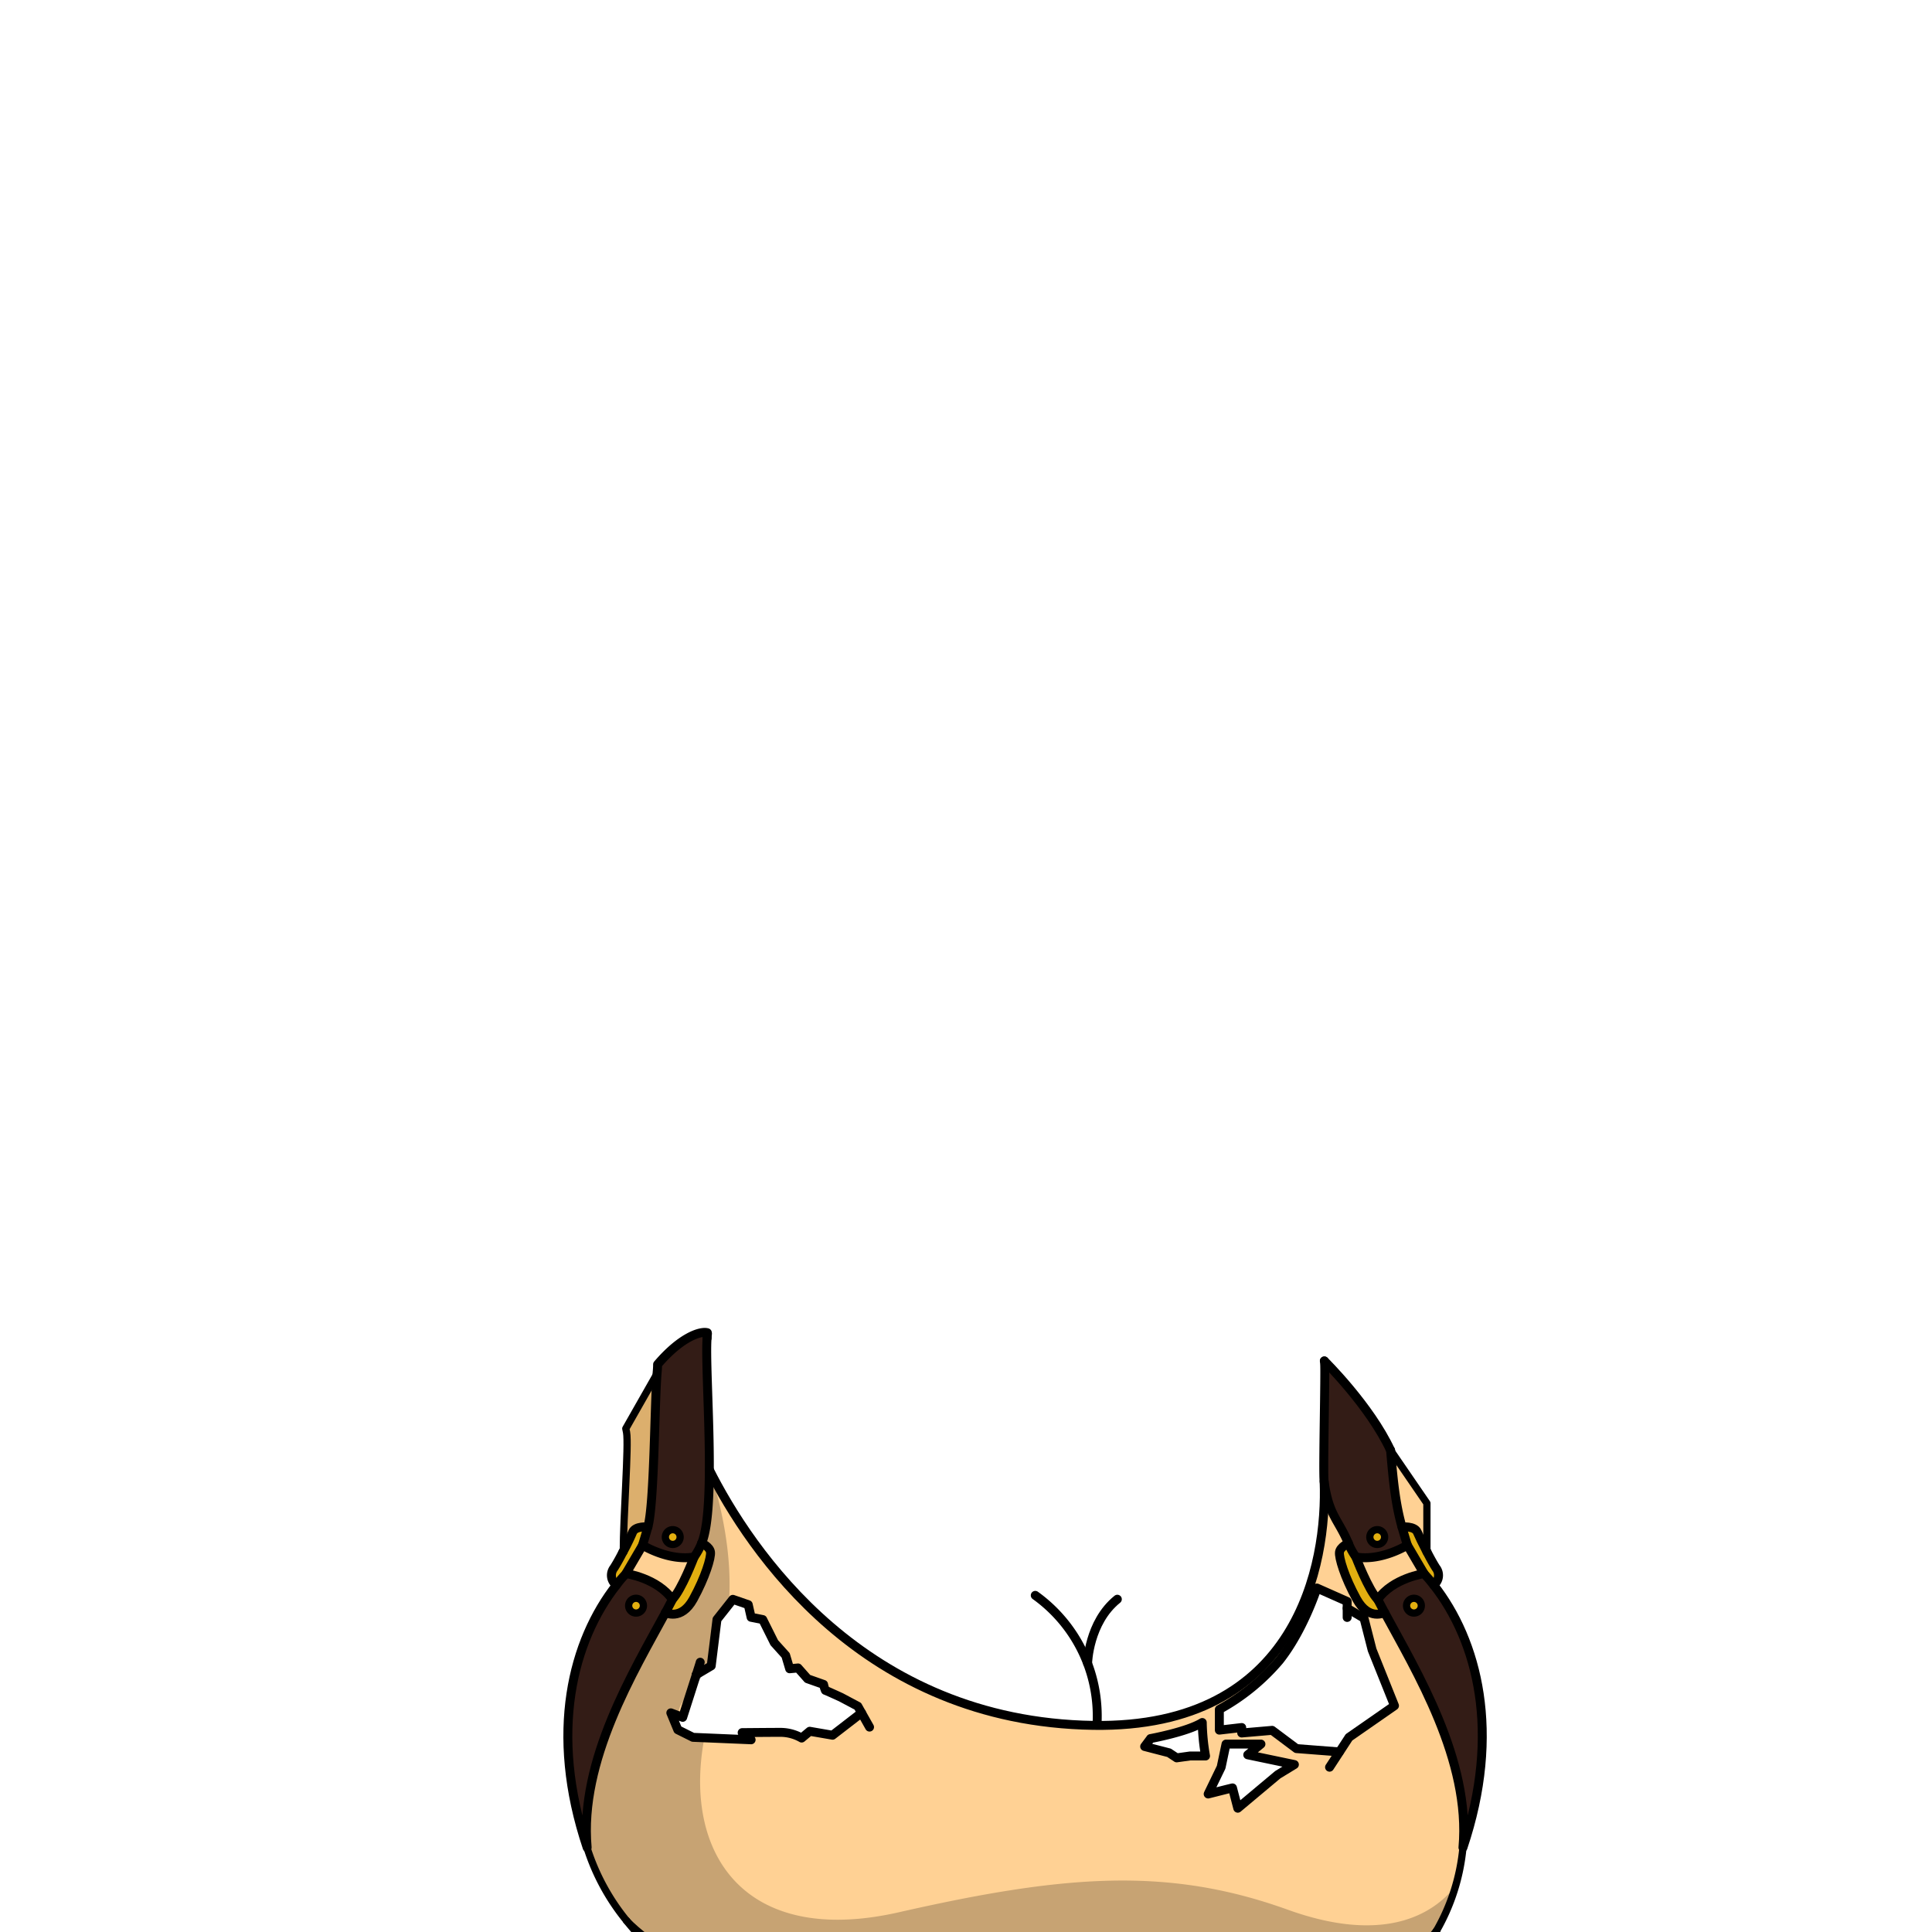 <svg xmlns="http://www.w3.org/2000/svg" xmlns:xlink="http://www.w3.org/1999/xlink" viewBox="0 0 432 432">
  <defs>
    <style>.GUNDAN_MONKEY_OUTFIT_MONKEY_OUTFIT_11_cls-1,.GUNDAN_MONKEY_OUTFIT_MONKEY_OUTFIT_11_cls-11,.GUNDAN_MONKEY_OUTFIT_MONKEY_OUTFIT_11_cls-4{fill:none;}.GUNDAN_MONKEY_OUTFIT_MONKEY_OUTFIT_11_cls-2{isolation:isolate;}.GUNDAN_MONKEY_OUTFIT_MONKEY_OUTFIT_11_cls-3{clip-path:url(#GUNDAN_MONKEY_OUTFIT_MONKEY_OUTFIT_11_clip-path);}.GUNDAN_MONKEY_OUTFIT_MONKEY_OUTFIT_11_cls-11,.GUNDAN_MONKEY_OUTFIT_MONKEY_OUTFIT_11_cls-4{stroke:#000;stroke-linecap:round;stroke-linejoin:round;}.GUNDAN_MONKEY_OUTFIT_MONKEY_OUTFIT_11_cls-4{stroke-width:2px;}.GUNDAN_MONKEY_OUTFIT_MONKEY_OUTFIT_11_cls-5{fill:#e2af10;}.GUNDAN_MONKEY_OUTFIT_MONKEY_OUTFIT_11_cls-6{fill:#331c16;}.GUNDAN_MONKEY_OUTFIT_MONKEY_OUTFIT_11_cls-7{fill:#ffd194;}.GUNDAN_MONKEY_OUTFIT_MONKEY_OUTFIT_11_cls-8{fill:#9b6d2c;}.GUNDAN_MONKEY_OUTFIT_MONKEY_OUTFIT_11_cls-9{fill:#dcaf6d;}.GUNDAN_MONKEY_OUTFIT_MONKEY_OUTFIT_11_cls-10{opacity:0.22;mix-blend-mode:multiply;}.GUNDAN_MONKEY_OUTFIT_MONKEY_OUTFIT_11_cls-11{stroke-width:1.62px;}</style>
    <clipPath id="clip-path">
      <path class="GUNDAN_MONKEY_OUTFIT_MONKEY_OUTFIT_11_cls-1" d="M303.07,216.51a.8.8,0,0,1,.07.36.91.91,0,0,1-.65.82l-1.28.44c.07.9.15,1.73.26,2.51a65.28,65.28,0,0,1,9.95,6.19c.38.29,1.15.9,2,1.64.33.29.68.6,1,.91a.91.91,0,0,1,.11,1.15.89.89,0,0,1-.74.39h0a1,1,0,0,1-.35-.07,41.57,41.57,0,0,0-3.92-1.52l-.11,0c-.51-.17-1-.34-1.51-.48l-.44-.13-.52-.15a57.15,57.15,0,0,0-5.92-1.33l0,.14a146.6,146.6,0,0,0,15.83,6.06A102.31,102.31,0,0,0,329,236.46a66,66,0,0,0,11.45,1.17.89.89,0,0,1,.35,1.71,20.21,20.21,0,0,1-2.13.79A47.53,47.53,0,0,1,328.42,242l0,.14.26.1q.48.17,1,.39l.89.37.12,0,1,.42c.21.09.44.2.65.31s.71.33,1.08.53c1,.5,1.91,1,2.83,1.59l.13.08a4.53,4.53,0,0,1,.4.26l.71.46.6.41c.76.52,1.58,1.16,2.44,1.88l.15.12a3.76,3.76,0,0,1,.32.28c.34.29.72.64,1.09,1l.43.42c.11.1.21.21.31.32a3.5,3.5,0,0,1,.37.39c.17.17.35.36.52.56s.28.3.44.49c.73.86,1.39,1.73,2,2.64.16.22.32.46.47.71l.08.12.28.47a31.6,31.6,0,0,1,1.53,2.88c.09.23.18.43.3.68s.31.78.49,1.24l0,.11c.09.24.18.49.27.76,0,0,0,.08,0,.14s.14.84.26,2.06c1.19,1.64,2.28,3.3,3.24,4.94,9.54,16.31,11.44,39.67,4.73,58.13a55,55,0,0,1-17.93,25c-1.11.85-2.28,1.66-3.57,2.47a37.52,37.52,0,0,1-14.55,5.38q-.76.11-1.56.18h-.1l-.41,0c-.74.06-1.5.09-2.27.09h-.59c-.51,0-1,0-1.57-.05s-1.37-.09-2.15-.18a36.5,36.5,0,0,1-4.27-.79l-.13,0-.35-.1a40,40,0,0,1-12.72-5.89,51.47,51.47,0,0,1-16.93-20.07.89.89,0,0,1,.41-1.19.9.9,0,0,1,1.2.41A49.64,49.64,0,0,0,296.65,352a39.14,39.14,0,0,0,12.46,3c.67,0,1.37.08,2.08.08.4,0,.8,0,1.19,0l.63,0c8.33-.49,16.63-4.53,23.36-11.38a47.91,47.91,0,0,0,8.93-12.74,31.09,31.09,0,0,0,.55-11.57c-.07-.54-.16-1.08-.25-1.6a50.87,50.87,0,0,0-5.57-15.1,77.07,77.07,0,0,0-9.13-13.39l-.13.07c.5,1.57.91,3,1.24,4.45.25,1.06.47,2.18.68,3.34a51.32,51.32,0,0,1,.36,16.08v.16c-.14,1-.35,2.16-.63,3.42l-.06.27c-.07.29-.14.56-.21.83a1.05,1.05,0,0,1-.71.68s0,.08,0,.11v-.07l-.06-.06h-.07a.64.64,0,0,1-.24,0,.85.85,0,0,1-.54-.42.93.93,0,0,1-.06-.74c0-.18.09-.36.12-.55a29.65,29.65,0,0,0-2.19-7.72,44.57,44.57,0,0,0-5.79-9.54c-.85-1.11-1.71-2.15-2.53-3.1l-.45-.52a65.33,65.33,0,0,0-10.8-9.73,57,57,0,0,0-6.14-3.82l-.09.11a40.21,40.21,0,0,1,4.29,5.46c.31.47.6.94.88,1.43.05.07.2.37.2.37.13.23.26.47.39.74a20.07,20.07,0,0,1,.86,2,28,28,0,0,1,1.5,5.08,4.64,4.64,0,0,1,.11.65,12.65,12.65,0,0,1,.16,1.88c0,5.4-3.67,9.4-9.78,15.35a.89.89,0,0,1-1.25,0,.9.9,0,0,1,0-1.25,26.8,26.8,0,0,0,5.92-8.79,14.43,14.43,0,0,0,.26-9.92A18,18,0,0,0,305,293a20.63,20.63,0,0,0-1.35-2.2l-.06-.09c-.28-.39-.59-.81-.92-1.22a4.19,4.19,0,0,0-.26-.33,38.31,38.31,0,0,0-6.88-6.31,60.12,60.12,0,0,0-6.66-4.2l-.17-.09c-.85-.47-1.78-.95-3.12-1.62a48,48,0,0,1-7.57-1l-.14,0,.06.13c4.13,10.13,5.22,19.61,3.22,28.22a35.6,35.6,0,0,1-1,3.51,33.59,33.59,0,0,1-1.56,3.75.9.9,0,0,1-.81.5,1,1,0,0,1-.37-.08.89.89,0,0,1-.45-1.16,27.46,27.46,0,0,0,1.71-6.08c2.47-15.42-8-30.58-9.27-32.28l-.69-.5-.5-.43a2.76,2.76,0,0,1-.27-.23l-.18-.16c-.23-.23-.46-.46-.66-.68s-.47-.54-.68-.81a10.14,10.14,0,0,1-.83-1.27l-.05-.07-.06.06c-.84.68-1.6,1.25-2.37,1.77a32.27,32.27,0,0,1-4.89,2.82,22.79,22.79,0,0,1-9.63,2.3c-1.12,0-2.13,0-3-.06-1.71-.06-3.31-.18-4.76-.34a63.9,63.9,0,0,1-6.91-1.08A57.83,57.83,0,0,1,227.8,272c-1.65-.57-3.21-1.21-4.73-1.88a16.8,16.8,0,0,1-3.19,2.31c-1.5,1.66-14.59,16.65-11.49,32.24a24.17,24.17,0,0,0,2.11,6,.91.91,0,0,1-.36,1.19.86.86,0,0,1-.44.12.91.91,0,0,1-.77-.44,30,30,0,0,1-3.23-7.34c-2.47-8.58-1.12-18.09,4-28.26l.06-.13-.14,0a71.42,71.42,0,0,1-9.79,1.08,93.26,93.26,0,0,0-11.14,5.21c-.44.24-.87.48-1.29.73-5.55,3.26-9.51,6.68-11.79,10.17-4.42,6.77-2.28,13.86,6.35,21.07a.9.9,0,0,1,.12,1.24.94.94,0,0,1-.7.34.87.87,0,0,1-.55-.2c-11.48-9-14.79-12.78-10-23.08a21,21,0,0,1,1.82-3.08,40,40,0,0,1,6.59-7l-.08-.12a77,77,0,0,0-25.43,17.47,43.65,43.65,0,0,0-7.19,9.55,24.86,24.86,0,0,0-2.75,7.82l0,.08h0l-.09,0-.05.15a.78.78,0,0,1-.13.18.5.5,0,0,1-.07.08.85.85,0,0,1-.17.12l-.1.05-.16,0a.31.31,0,0,1-.15,0h-.07l-.12,0a1.09,1.09,0,0,1-.31-.13,1,1,0,0,1-.24-.23.92.92,0,0,1-.15-.3l-.06-.21a41.34,41.34,0,0,1-.35-19.73,47,47,0,0,1,2.59-8.32l-.12-.08a77.62,77.62,0,0,0-12,14,45.25,45.25,0,0,0-6.92,15.07c-.11.52-.22,1.05-.31,1.64a24.82,24.82,0,0,0,.68,11.42,49.09,49.09,0,0,0,12,13.42l0-.06,0,.14a50.32,50.32,0,0,0,29.08,10.72c.49,0,1,0,1.46,0a57.51,57.51,0,0,0,18.3-3.15,54.23,54.23,0,0,0,20.28-19.36.9.9,0,0,1,.77-.43.93.93,0,0,1,.46.12.88.88,0,0,1,.4.56.83.83,0,0,1-.1.67,56,56,0,0,1-21,20,57.78,57.78,0,0,1-9.55,4.19l-1.19.39-.33.1-.13,0c-1.57.48-3.18.88-4.78,1.21l-.7.13-.25.05-1,.17-.21,0c-.41.07-.85.15-1.28.2s-1.06.14-1.61.2l-1.41.13-.14,0h-.11c-1.16.09-2.31.14-3.42.15h-.54l-1.63,0-1,0-.47,0-1.77-.15c-.6-.05-1.19-.12-1.79-.2l-.15,0c-.52-.08-1.06-.15-1.6-.25l-1.09-.19-.2,0-.68-.14c-.52-.1-1.05-.22-1.56-.35l-.12,0a10.56,10.56,0,0,0-1.32-.26l.09-1.06h-.15v.06l-.22.86c-.55-.16-1.1-.32-1.65-.5s-1-.31-1.5-.49l-.28-.1-.43-.15-.36-.13-.66-.24-1.62-.65c-.46-.19-.93-.39-1.4-.61s-1.1-.49-1.65-.76l-.37-.18c-.57-.29-1.16-.59-1.74-.91l-.32-.18c-.3-.16-.61-.32-.9-.5-1-.6-2-1.17-2.86-1.75s-1.48-1-2.21-1.51c-.95-.67-1.91-1.41-2.93-2.25l-.79-.65-1.06-.94c-.55-.48-1.05-.94-1.53-1.41s-.77-.75-1.15-1.13l-.55-.57-.28-.3L120,342c-.17-.18-.34-.36-.49-.55l-.07-.07-.08-.12h0l-.07-.1c-.53-.59-1-1.18-1.5-1.79-.33-.39-.65-.8-1-1.22l-.11,0V338l-.09-.12c-.1-.13-.18-.25-.26-.37s-.42-.54-.63-.85l-.42-.59c-.36-.53-.73-1.08-1.07-1.62s-.64-1-1-1.54l-.18-.32c-.21-.36-.42-.71-.61-1.08-.08-.12-.38-.67-.38-.67a.53.53,0,0,1-.06-.13l-.33-.61-.16-.31-.21-.41-.06-.13c-.3-.59-.59-1.19-.86-1.8a58.17,58.17,0,0,1-4.92-26.72c0-1.19.16-2.47.31-3.9.2-1.68.42-3.17.69-4.55a57.78,57.78,0,0,1,9.82-23.09c.33-.45.66-.89,1-1.33s.55-.7.84-1.05.81-1,1.23-1.47l.94-1.09c.15-1.15.3-2,.31-2a.58.58,0,0,1,.06-.17c.2-.48.42-.95.65-1.42s.34-.68.55-1l0-.09a27.1,27.1,0,0,1,2-3c.17-.24.36-.48.55-.72.42-.54.9-1.1,1.52-1.77l.23-.24c.39-.41.81-.83,1.24-1.23.2-.2.43-.41.66-.61s.37-.32.58-.5c.45-.4.94-.78,1.43-1.16l.09-.07c.18-.14.37-.29.56-.42a47.75,47.75,0,0,1,10-5.54l1.34-.53.1,0,.57-.21.18-.07,1.15-.41.65-.21a6.48,6.48,0,0,1,.62-.2c.4-.14.81-.27,1.22-.39l.24-.07V242l-2-.15h-.16a65.83,65.83,0,0,1-10.46-1.64l-.15,0c-.87-.23-1.72-.49-2.5-.77a.89.89,0,0,1,.29-1.73,102.5,102.5,0,0,0,14.3-1.17c4.79-.71,9.89-1.75,15.15-3.07,6.34-1.6,13.15-3.69,19.69-6.06l0-.14c-1.43.18-3,.44-4.87.8a77.64,77.64,0,0,0-9.57,2.43l-.3.09h0l-1,.34a.87.87,0,0,1-.32.06.89.89,0,0,1-.52-1.6c1-.75,2-1.47,3-2.13a92.83,92.83,0,0,1,16.91-8.12l.22-.09-5.47-1.28a.88.88,0,0,1-.69-.84.89.89,0,0,1,.63-.88,34.73,34.73,0,0,1,9.14-1.07h1.09L139.5,117-6.93,133V442.5H445V120.86Z" />
    </clipPath>
  </defs>
  <g class="GUNDAN_MONKEY_OUTFIT_MONKEY_OUTFIT_11_cls-2">
    <g id="Outfit">
      <g class="GUNDAN_MONKEY_OUTFIT_MONKEY_OUTFIT_11_cls-3">
        <path class="GUNDAN_MONKEY_OUTFIT_MONKEY_OUTFIT_11_cls-4" d="M231.49,356.73a33.24,33.24,0,0,1,13.73,29.94" />
        <path class="GUNDAN_MONKEY_OUTFIT_MONKEY_OUTFIT_11_cls-4" d="M243.19,371.92s.22-9.16,6.65-14.33" />
        <path class="GUNDAN_MONKEY_OUTFIT_MONKEY_OUTFIT_11_cls-5" d="M309.58,343.35a1.65,1.65,0,1,1-1.93-1.32A1.66,1.66,0,0,1,309.58,343.35Z" />
        <path class="GUNDAN_MONKEY_OUTFIT_MONKEY_OUTFIT_11_cls-5" d="M321.09,350.6a2.67,2.67,0,0,1-.52,3.8c-.69-.89-1.41-1.73-2.15-2.54l-3.73-6.36s-.49-1.57-1.2-4.05c0,0,2.8-.28,3.42,1.15.35.83,1.2,2.61,2.15,4.42h0C319.74,348.31,320.45,349.61,321.09,350.6Z" />
        <path class="GUNDAN_MONKEY_OUTFIT_MONKEY_OUTFIT_11_cls-5" d="M150.73,342a1.65,1.65,0,1,1-1.93,1.32A1.65,1.65,0,0,1,150.73,342Z" />
        <path class="GUNDAN_MONKEY_OUTFIT_MONKEY_OUTFIT_11_cls-6" d="M150.31,357.65q-.72,1.39-1.53,2.91c-7.07,13.09-19.3,33.09-17.53,52.56-8.64-25.76-3.21-46.28,6.56-58.72.69-.89,1.41-1.73,2.15-2.54C140,351.86,147,352.82,150.31,357.65Zm-6.47,1.69a1.65,1.65,0,1,0-1.93,1.31A1.65,1.65,0,0,0,143.84,359.34Z" />
        <path class="GUNDAN_MONKEY_OUTFIT_MONKEY_OUTFIT_11_cls-7" d="M314.69,345.5l3.73,6.36s-7,1-10.35,5.79c-2.1-2.11-4.9-9.51-4.9-9.51C308.89,349.14,314.69,345.5,314.69,345.5Z" />
        <path class="GUNDAN_MONKEY_OUTFIT_MONKEY_OUTFIT_11_cls-6" d="M296.19,304.92c0-.21,0-.41-.06-.61,0,0,9.22,10,14.81,20,.58,6.92,1.11,12.08,2.55,17.17.71,2.48,1.2,4.05,1.2,4.05s-5.8,3.64-11.52,2.64a15.26,15.26,0,0,1-1.68-3.08c-2.24-5.34-4.38-6.2-5.41-13.81C295.8,329.14,296.38,306.72,296.19,304.92Zm12.07,40.36a1.65,1.65,0,1,0-1.93-1.32A1.66,1.66,0,0,0,308.26,345.28Z" />
        <path class="GUNDAN_MONKEY_OUTFIT_MONKEY_OUTFIT_11_cls-5" d="M301.49,345.06a15.26,15.26,0,0,0,1.68,3.08s2.8,7.4,4.9,9.51q.72,1.39,1.53,2.91s-3.52,1.95-6.25-3-4-9.29-3.84-10.49S301.49,345.06,301.49,345.06Z" />
        <path class="GUNDAN_MONKEY_OUTFIT_MONKEY_OUTFIT_11_cls-6" d="M312.77,442.34c-.46.35-.92.69-1.4,1-13.06,8.64-30.77,2.44-45.34.78-1.95-.21-3.83-.35-5.64-.37-.57,0-1.17,0-1.81,0a74.84,74.84,0,0,0-7.48.79c-15.34,2.2-44.48,8.07-61.53,7.52-18.64-.68-31.55-6.57-40.39-13.57h0c-.81-.63-1.58-1.27-2.32-1.93a55.81,55.81,0,0,1-6.74-7.1c.51.56,17.35,18.91,55.3,18.11,33.17-1.18,51.22-12.74,77.23-6.89s37,5.84,48.59-9a47.23,47.23,0,0,1-5.45,7.94A25.41,25.41,0,0,1,312.77,442.34Z" />
        <path class="GUNDAN_MONKEY_OUTFIT_MONKEY_OUTFIT_11_cls-7" d="M319.42,341.43c-.62,3.38-.35-1.33-.36,5.59-.95-1.81-1.8-3.59-2.15-4.42-.62-1.43-3.42-1.15-3.42-1.15-1.44-5.09-2-10.25-2.55-17.17l8.12,11.85A33.77,33.77,0,0,1,319.42,341.43Z" />
        <path class="GUNDAN_MONKEY_OUTFIT_MONKEY_OUTFIT_11_cls-5" d="M317.79,358.73a1.65,1.65,0,1,1-1.93-1.32A1.65,1.65,0,0,1,317.79,358.73Z" />
        <path class="GUNDAN_MONKEY_OUTFIT_MONKEY_OUTFIT_11_cls-6" d="M308.07,357.65c3.36-4.83,10.35-5.79,10.35-5.79.74.81,1.46,1.65,2.15,2.54,9.77,12.44,15.19,33,6.55,58.72,1.77-19.47-10.45-39.47-17.52-52.56Q308.79,359,308.07,357.65Zm8.4,3a1.65,1.65,0,1,0-1.93-1.31A1.65,1.65,0,0,0,316.47,360.65Z" />
        <path class="GUNDAN_MONKEY_OUTFIT_MONKEY_OUTFIT_11_cls-6" d="M156.89,345.06a14.73,14.73,0,0,1-1.68,3.08c-5.72,1-11.52-2.64-11.52-2.64s.49-1.56,1.19-4.05c1.45-5.08,1.49-27.54,2.07-34.46.06-.65.09-1.29.11-1.9,5.34-6.26,9.69-7.5,11.12-7.09,0,.13,0,.25,0,.38s0,.55-.06.83h0C157.55,306.77,160.26,337.06,156.89,345.06Zm-4.84-1.1a1.65,1.65,0,1,0-1.93,1.32A1.65,1.65,0,0,0,152.05,344Z" />
        <path class="GUNDAN_MONKEY_OUTFIT_MONKEY_OUTFIT_11_cls-5" d="M141.47,342.6c.62-1.43,3.41-1.15,3.41-1.15-.7,2.49-1.19,4.05-1.19,4.05L140,351.86c-.74.81-1.46,1.65-2.15,2.54a2.67,2.67,0,0,1-.53-3.8c.64-1,1.36-2.29,2-3.57h0C140.27,345.21,141.12,343.43,141.47,342.6Z" />
        <path class="GUNDAN_MONKEY_OUTFIT_MONKEY_OUTFIT_11_cls-7" d="M155.21,348.14s-2.8,7.4-4.9,9.51C147,352.82,140,351.86,140,351.86l3.73-6.36S149.49,349.14,155.21,348.14Z" />
        <path class="GUNDAN_MONKEY_OUTFIT_MONKEY_OUTFIT_11_cls-5" d="M142.52,357.41a1.65,1.65,0,1,1-1.93,1.32A1.65,1.65,0,0,1,142.52,357.41Z" />
        <path class="GUNDAN_MONKEY_OUTFIT_MONKEY_OUTFIT_11_cls-8" d="M144.88,341.45s-2.79-.28-3.41,1.15c-.35.83-1.2,2.61-2.15,4.42,0-7.59,1.24-24,.73-26.75-.1-.54-.17-.85-.17-.85L147,307C146.37,313.91,146.33,336.37,144.88,341.45Z" />
        <path class="GUNDAN_MONKEY_OUTFIT_MONKEY_OUTFIT_11_cls-9" d="M144.88,341.45s-2.79-.28-3.41,1.15c-.35.83-1.2,2.61-2.15,4.42,0-7.59,1.24-24,.73-26.75-.1-.54-.17-.85-.17-.85L147,307C146.37,313.91,146.33,336.37,144.88,341.45Z" />
        <path class="GUNDAN_MONKEY_OUTFIT_MONKEY_OUTFIT_11_cls-7" d="M309.6,360.56a4,4,0,0,1-3.87-.27,7.09,7.09,0,0,1-2.37-2.71c-2.73-4.94-4-9.29-3.85-10.49s2-2,2-2c-2.24-5.34-4.37-6.19-5.4-13.82a65.08,65.08,0,0,1-3.49,24c-5.51,15.4-18.73,30.18-48.14,30.59-43.61,0-71.34-29.19-85.28-55.75,0-.07-.07-.14-.11-.2-1.09-2,.42,2.06-.6-.24-.19,6.79.21,10-1.21,14.4-.05.18-.11.37-.18.56s-.13.33-.19.49c.11.05,1.82.88,2,2s-1.12,5.55-3.85,10.49-6.24,3-6.24,3c-7.06,13.09-19.28,33.1-17.53,52.56a49.23,49.23,0,0,0,8.87,16.37h0c.52.56,17.36,18.91,55.31,18.11,33.16-1.17,51.21-12.74,77.22-6.89s37,5.84,48.59-9h0a49.61,49.61,0,0,0,4.24-10,41.22,41.22,0,0,0,1.64-8.6C328.89,393.66,316.67,373.65,309.6,360.56Zm-37,21.71a47.58,47.58,0,0,0,13.44-11c4.55-5.72,7.39-13.31,8.16-15.54.15-.41.22-.64.22-.64l6.76,3v1.53l3.64,2.14.13.08,1.81,7.09,5,12.47-10.17,7.08-2.13,3.28-9.57-.74-5.45-4.08-6.8.59v-1.22l-5,.59Zm.41,12.88,1.08-5.17H282L279,392.39l10.43,2.18-3.72,2.26-8.95,7.48-1.17-4.53-1.32.31-4.12,1.05Zm-15.8-6.4a58,58,0,0,0,11.57-3.58c1.78,9.93,1.16,8.31-5.78,7.4C253.31,391.3,257.25,388.75,257.25,388.75Zm-102.31-.27-2.45-1.23-.93-.47L149.94,383l1.63.61,1,.39s.94-2.92,1.89-5.92c.41-1.25.81-2.53,1.15-3.61l2.11-1.23,1.28-.74,1-8v0l.3-2.4.77-1,2.77-3.49,3.43,1.18.65,2.82,2.59.51,2.58,5.17,2.55,2.83.9,3,1.87-.17,2.13,2.42,3.58,1.26a7.15,7.15,0,0,0,.41,1.33c.09,0,3.49,1.56,3.49,1.56l3.75,2,.84,1.48-6.48,5-5.11-.88-1.8,1.5a9.58,9.58,0,0,0-4.63-1.27c-2.62,0-8.68.08-8.68.08l2,1.6-13-.55Z" />
        <path class="GUNDAN_MONKEY_OUTFIT_MONKEY_OUTFIT_11_cls-10" d="M325.48,421.72a49.61,49.61,0,0,1-4.24,10h0c-11.57,14.87-22.59,14.89-48.59,9s-44.06,5.72-77.22,6.89c-37.95.8-54.79-17.55-55.31-18.11h0a49.23,49.23,0,0,1-8.87-16.37c-1.75-19.46,10.47-39.47,17.53-52.56,0,0,3.52,1.95,6.24-3s4-9.29,3.85-10.49-1.87-2-2-2c.06-.16.13-.32.19-.49s.13-.38.18-.56c1.42-4.36,1-7.61,1.21-14.4,1,2.3-.49-1.75.6.24,0,.06.07.13.11.2,2.21,7.18,4.58,17.7,3.84,28.3a6.87,6.87,0,0,0-1.91,2.8,24.59,24.59,0,0,0-1.07,3.39v0c-.28,1.14-.55,2.46-.82,4a18.25,18.25,0,0,1-1.45,4.73,21,21,0,0,1-3.26,4.84c-1.47,1.77-2.74,3.23-2.92,5.53a10.08,10.08,0,0,0,0,1.1,4.07,4.07,0,0,0,.92,2.52,4.22,4.22,0,0,0,2.45,1.23h0a13.61,13.61,0,0,0,2.55.14c-4.85,25.81,8.94,46.8,43.53,38.93,37.12-8.43,60.2-10.21,87-.54C307,433.86,319,429.84,325.48,421.72Z" />
        <path class="GUNDAN_MONKEY_OUTFIT_MONKEY_OUTFIT_11_cls-5" d="M158.87,347.09c.16,1.2-1.13,5.55-3.85,10.49s-6.24,3-6.24,3q.81-1.51,1.53-2.91c2.1-2.11,4.9-9.51,4.9-9.51a14.73,14.73,0,0,0,1.68-3.08C157,345.11,158.7,345.94,158.87,347.09Z" />
        <path class="GUNDAN_MONKEY_OUTFIT_MONKEY_OUTFIT_11_cls-4" d="M158.1,299.21c0-.28,0-.56.06-.83" />
        <path class="GUNDAN_MONKEY_OUTFIT_MONKEY_OUTFIT_11_cls-4" d="M296.08,331.24c.72,18.35-5.79,55.28-51.63,54.56-51.49-.81-76.87-39.37-85.84-57.14" />
        <path class="GUNDAN_MONKEY_OUTFIT_MONKEY_OUTFIT_11_cls-4" d="M155.21,348.14a14.73,14.73,0,0,0,1.68-3.08c3.37-8,.66-38.29,1.21-45.85h0c0-.29,0-.56.06-.83s0-.25,0-.38c-1.43-.41-5.78.83-11.12,7.09,0,.61-.05,1.25-.11,1.9-.58,6.92-.62,29.38-2.07,34.46-.7,2.49-1.19,4.05-1.19,4.05S149.49,349.14,155.21,348.14Z" />
        <path class="GUNDAN_MONKEY_OUTFIT_MONKEY_OUTFIT_11_cls-4" d="M140,351.86s7,1,10.35,5.79q-.72,1.39-1.53,2.91c-7.07,13.09-19.3,33.09-17.53,52.56-8.64-25.76-3.21-46.28,6.56-58.72C138.5,353.51,139.22,352.67,140,351.86Z" />
        <line class="GUNDAN_MONKEY_OUTFIT_MONKEY_OUTFIT_11_cls-4" x1="139.96" y1="351.86" x2="143.69" y2="345.5" />
        <path class="GUNDAN_MONKEY_OUTFIT_MONKEY_OUTFIT_11_cls-4" d="M155.21,348.14s-2.8,7.4-4.9,9.51" />
        <path class="GUNDAN_MONKEY_OUTFIT_MONKEY_OUTFIT_11_cls-4" d="M148.78,360.56s3.52,1.95,6.24-3,4-9.29,3.85-10.49-1.88-2-2-2h0" />
        <path class="GUNDAN_MONKEY_OUTFIT_MONKEY_OUTFIT_11_cls-4" d="M139.32,347c1-1.81,1.8-3.59,2.15-4.42.62-1.43,3.41-1.15,3.41-1.15" />
        <path class="GUNDAN_MONKEY_OUTFIT_MONKEY_OUTFIT_11_cls-4" d="M137.81,354.4a2.67,2.67,0,0,1-.53-3.8c.64-1,1.36-2.29,2-3.57" />
        <path class="GUNDAN_MONKEY_OUTFIT_MONKEY_OUTFIT_11_cls-11" d="M143.84,359.34a1.65,1.65,0,1,1-1.32-1.93A1.65,1.65,0,0,1,143.84,359.34Z" />
        <path class="GUNDAN_MONKEY_OUTFIT_MONKEY_OUTFIT_11_cls-11" d="M152.05,344a1.65,1.65,0,1,1-1.32-1.93A1.65,1.65,0,0,1,152.05,344Z" />
        <path class="GUNDAN_MONKEY_OUTFIT_MONKEY_OUTFIT_11_cls-11" d="M147,307l-7.07,12.43s.07.31.17.85c.51,2.71-.74,19.16-.73,26.75h0" />
        <path class="GUNDAN_MONKEY_OUTFIT_MONKEY_OUTFIT_11_cls-4" d="M310.94,324.28c.58,6.92,1.11,12.08,2.55,17.17.71,2.48,1.2,4.05,1.2,4.05s-5.8,3.64-11.52,2.64a15.26,15.26,0,0,1-1.68-3.08c-2.24-5.34-4.38-6.2-5.41-13.81-.28-2.11.3-24.53.11-26.33,0-.21,0-.41-.06-.61" />
        <path class="GUNDAN_MONKEY_OUTFIT_MONKEY_OUTFIT_11_cls-4" d="M318.42,351.86s-7,1-10.35,5.79q.72,1.39,1.53,2.91c7.07,13.09,19.29,33.09,17.52,52.56,8.64-25.76,3.22-46.28-6.55-58.72C319.88,353.51,319.16,352.67,318.42,351.86Z" />
        <line class="GUNDAN_MONKEY_OUTFIT_MONKEY_OUTFIT_11_cls-4" x1="318.42" y1="351.86" x2="314.69" y2="345.5" />
        <path class="GUNDAN_MONKEY_OUTFIT_MONKEY_OUTFIT_11_cls-4" d="M303.17,348.14s2.8,7.4,4.9,9.51" />
        <path class="GUNDAN_MONKEY_OUTFIT_MONKEY_OUTFIT_11_cls-4" d="M309.6,360.56s-3.52,1.95-6.25-3-4-9.29-3.84-10.49,2-2,2-2" />
        <path class="GUNDAN_MONKEY_OUTFIT_MONKEY_OUTFIT_11_cls-4" d="M319.06,347c-.95-1.81-1.8-3.59-2.15-4.42-.62-1.43-3.42-1.15-3.42-1.15" />
        <path class="GUNDAN_MONKEY_OUTFIT_MONKEY_OUTFIT_11_cls-4" d="M320.57,354.4a2.67,2.67,0,0,0,.52-3.8c-.64-1-1.35-2.29-2-3.57" />
        <path class="GUNDAN_MONKEY_OUTFIT_MONKEY_OUTFIT_11_cls-11" d="M314.54,359.34a1.65,1.65,0,1,0,1.32-1.93A1.65,1.65,0,0,0,314.54,359.34Z" />
        <path class="GUNDAN_MONKEY_OUTFIT_MONKEY_OUTFIT_11_cls-11" d="M306.33,344a1.65,1.65,0,1,0,1.32-1.93A1.65,1.65,0,0,0,306.33,344Z" />
        <path class="GUNDAN_MONKEY_OUTFIT_MONKEY_OUTFIT_11_cls-11" d="M310.94,324.28l8.12,11.85s0,4,0,10.89h0" />
        <path class="GUNDAN_MONKEY_OUTFIT_MONKEY_OUTFIT_11_cls-11" d="M321.24,431.67a45.89,45.89,0,0,0,5.88-18.55" />
        <path class="GUNDAN_MONKEY_OUTFIT_MONKEY_OUTFIT_11_cls-11" d="M140.12,429.5a55.81,55.81,0,0,0,6.74,7.1c.74.66,1.51,1.3,2.32,1.93h0c8.84,7,21.75,12.89,40.39,13.57,17.05.55,46.19-5.32,61.53-7.52a74.84,74.84,0,0,1,7.48-.79c.64,0,1.24-.05,1.81,0,1.81,0,3.69.16,5.64.37,14.57,1.66,32.28,7.86,45.34-.78.48-.31.94-.65,1.4-1a25.41,25.41,0,0,0,3-2.72,47.23,47.23,0,0,0,5.45-7.94" />
        <path class="GUNDAN_MONKEY_OUTFIT_MONKEY_OUTFIT_11_cls-11" d="M131.25,413.12a49.21,49.21,0,0,0,8.86,16.36" />
        <path class="GUNDAN_MONKEY_OUTFIT_MONKEY_OUTFIT_11_cls-4" d="M296.13,304.31s10.17,10,14.81,20" />
        <path class="GUNDAN_MONKEY_OUTFIT_MONKEY_OUTFIT_11_cls-11" d="M140.11,429.48v0c.51.56,17.35,18.91,55.3,18.11,33.17-1.18,51.22-12.74,77.23-6.89s37,5.84,48.59-9h0" />
        <path class="GUNDAN_MONKEY_OUTFIT_MONKEY_OUTFIT_11_cls-4" d="M192.64,383l-6.48,5-5.1-.88-1.81,1.51a9.54,9.54,0,0,0-4.63-1.27c-2.62,0-8.67.06-8.67.06l2,1.6-13-.55-3.39-1.69L150,383l2.65,1s1.9-5.91,3.05-9.53c.5-1.57.86-2.71.87-2.79" />
        <path class="GUNDAN_MONKEY_OUTFIT_MONKEY_OUTFIT_11_cls-4" d="M155.65,374.49l3.38-2,1.29-10.38,3.55-4.49,3.44,1.19.64,2.82,2.6.51,2.58,5.17,2.55,2.83.89,3,1.87-.18,2.14,2.42,3.57,1.26a6.93,6.93,0,0,0,.41,1.33c.1,0,3.49,1.55,3.49,1.55l3.76,2,.83,1.48,1.79,3.18" />
        <path class="GUNDAN_MONKEY_OUTFIT_MONKEY_OUTFIT_11_cls-4" d="M257.26,388.75s8.21-1.5,11.57-3.59a46.57,46.57,0,0,0,.73,7.48h-3.45l-3,.42-1.71-1.13-5.45-1.41,1.32-1.77" />
        <polyline class="GUNDAN_MONKEY_OUTFIT_MONKEY_OUTFIT_11_cls-4" points="297.29 395.15 299.5 391.76 301.64 388.47 311.81 381.4 306.81 368.92 305 361.84 301.23 359.62" />
        <polygon class="GUNDAN_MONKEY_OUTFIT_MONKEY_OUTFIT_11_cls-4" points="274.14 389.98 281.95 389.98 279 392.38 289.43 394.56 285.71 396.83 276.77 404.32 275.59 399.78 274.28 400.1 270.15 401.14 273.05 395.15 274.14 389.98" />
        <path class="GUNDAN_MONKEY_OUTFIT_MONKEY_OUTFIT_11_cls-4" d="M301.23,361.66v-3.57l-6.76-3s-3,9.4-8.39,16.19a47.48,47.48,0,0,1-13.43,10.95v4.63l5-.58v1.22l6.8-.59,5.45,4.08,9.57.74" />
      </g>
    </g>
  </g>
</svg>